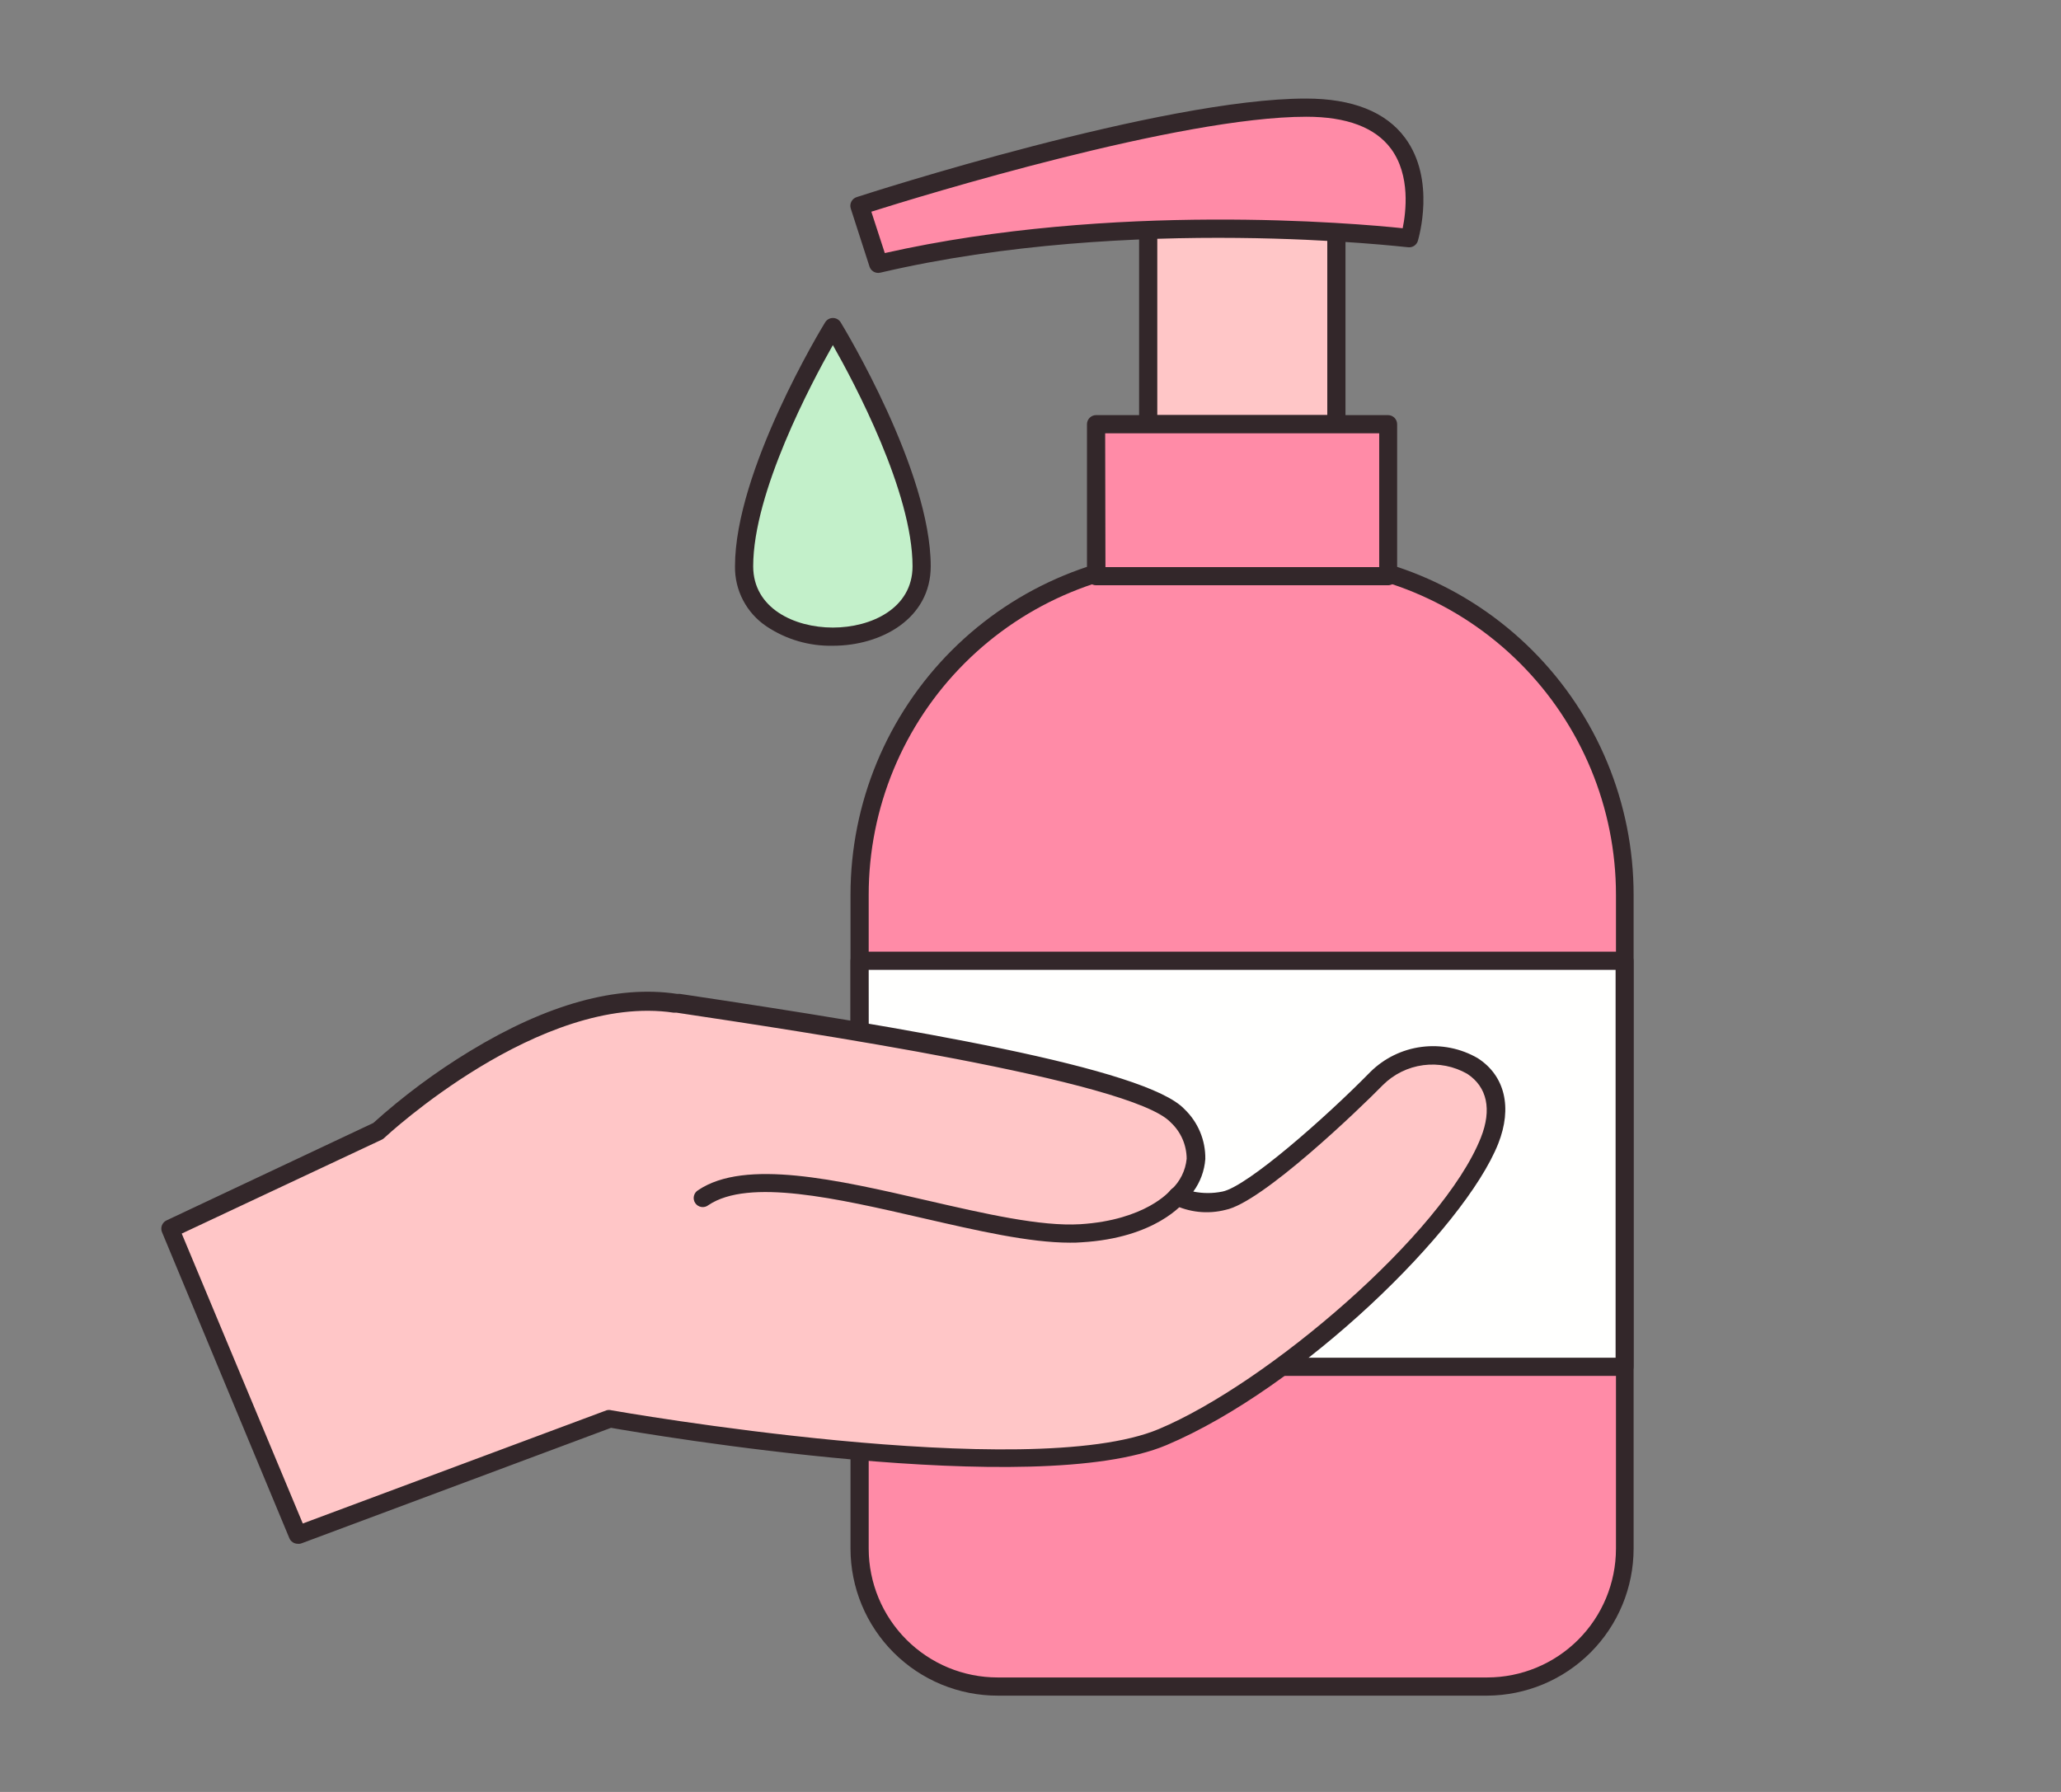 <svg width="230" height="200" viewBox="0 0 230 200" fill="none" xmlns="http://www.w3.org/2000/svg">
<rect x="0" y="0" width="230" height="200" fill="#808080" stroke="none"/>
<path d="M133.483 62.308H143.735C153.695 62.308 163.247 66.265 170.29 73.308C177.333 80.351 181.29 89.903 181.29 99.863V172.852C181.287 176.922 179.674 180.825 176.802 183.708C173.93 186.591 170.033 188.22 165.963 188.239H111.356C109.333 188.243 107.328 187.848 105.457 187.077C103.586 186.306 101.885 185.173 100.453 183.744C99.02 182.315 97.882 180.617 97.106 178.748C96.33 176.879 95.93 174.876 95.928 172.852V99.863C95.928 89.903 99.885 80.351 106.928 73.308C113.971 66.265 123.523 62.308 133.483 62.308V62.308Z" fill="#FF8BA7"/>
<path d="M165.963 189.254H111.356C109.2 189.257 107.064 188.835 105.07 188.012C103.077 187.189 101.265 185.982 99.738 184.459C98.211 182.935 96.999 181.126 96.171 179.135C95.343 177.144 94.916 175.009 94.913 172.852V99.863C94.913 89.634 98.977 79.823 106.21 72.59C113.444 65.357 123.254 61.293 133.483 61.293H143.735C153.964 61.293 163.775 65.357 171.008 72.59C178.241 79.823 182.305 89.634 182.305 99.863V172.852C182.3 177.19 180.578 181.35 177.516 184.423C174.455 187.496 170.301 189.233 165.963 189.254V189.254ZM133.483 63.323C123.792 63.323 114.498 67.173 107.646 74.025C100.793 80.878 96.943 90.172 96.943 99.863V172.852C96.949 176.664 98.466 180.318 101.162 183.012C103.859 185.707 107.514 187.222 111.326 187.224H165.963C169.774 187.222 173.428 185.706 176.123 183.012C178.818 180.317 180.333 176.663 180.336 172.852V99.863C180.336 90.172 176.486 80.878 169.633 74.025C162.781 67.173 153.487 63.323 143.796 63.323H133.483Z" fill="#33272A"/>
<path d="M181.31 107.263H95.959V152.552H181.31V107.263Z" fill="#FFFFFE"/>
<path d="M181.31 153.567H95.928C95.659 153.567 95.401 153.46 95.211 153.27C95.02 153.079 94.913 152.821 94.913 152.552V107.232C94.913 106.963 95.02 106.705 95.211 106.514C95.401 106.324 95.659 106.217 95.928 106.217H181.28C181.549 106.217 181.807 106.324 181.997 106.514C182.188 106.705 182.295 106.963 182.295 107.232V152.521C182.299 152.655 182.276 152.788 182.229 152.912C182.182 153.037 182.11 153.151 182.019 153.248C181.928 153.345 181.818 153.423 181.696 153.478C181.575 153.533 181.443 153.563 181.31 153.567ZM96.974 151.537H180.295V108.247H96.943L96.974 151.537Z" fill="#33272A"/>
<path d="M149.135 22.013H128.134V47.307H149.135V22.013Z" fill="#FFC6C7"/>
<path d="M149.135 48.362H128.134C127.865 48.362 127.607 48.255 127.417 48.065C127.226 47.874 127.119 47.616 127.119 47.347V21.972C127.119 21.703 127.226 21.445 127.417 21.254C127.607 21.064 127.865 20.957 128.134 20.957H149.135C149.404 20.957 149.662 21.064 149.852 21.254C150.043 21.445 150.15 21.703 150.15 21.972V47.347C150.15 47.616 150.043 47.874 149.852 48.065C149.662 48.255 149.404 48.362 149.135 48.362ZM129.149 46.332H148.12V22.987H129.149V46.332Z" fill="#33272A"/>
<path d="M157.305 26.58C157.305 26.58 126.632 22.774 98.06 29.442L95.928 22.987C95.928 22.987 129.748 12.035 145.755 12.035C161.761 12.035 157.305 26.58 157.305 26.58Z" fill="#FF8BA7"/>
<path d="M98.05 30.458C97.827 30.468 97.607 30.406 97.424 30.279C97.24 30.153 97.103 29.969 97.035 29.757L94.944 23.282C94.861 23.026 94.882 22.747 95.004 22.508C95.126 22.268 95.338 22.086 95.593 22.003C96.984 21.546 129.748 11 145.734 11C150.921 11 154.656 12.482 156.808 15.395C160.259 20.074 158.31 26.56 158.229 26.885C158.159 27.113 158.011 27.31 157.81 27.44C157.61 27.57 157.37 27.625 157.133 27.595C156.828 27.595 126.297 23.88 98.263 30.427C98.193 30.446 98.122 30.456 98.05 30.458V30.458ZM97.238 23.627L98.74 28.245C124.176 22.52 151.297 24.926 156.534 25.474C156.889 23.738 157.437 19.577 155.225 16.593C153.469 14.228 150.292 13.03 145.785 13.03C131.626 13.03 102.871 21.85 97.238 23.627Z" fill="#33272A"/>
<path d="M154.93 47.306H122.349V64.308H154.93V47.306Z" fill="#FF8BA7"/>
<path d="M154.93 65.323H122.318C122.049 65.323 121.791 65.216 121.601 65.025C121.41 64.835 121.303 64.577 121.303 64.308V47.347C121.303 47.078 121.41 46.82 121.601 46.629C121.791 46.439 122.049 46.332 122.318 46.332H154.9C155.169 46.332 155.427 46.439 155.618 46.629C155.808 46.82 155.915 47.078 155.915 47.347V64.348C155.905 64.605 155.797 64.849 155.615 65.03C155.432 65.21 155.187 65.315 154.93 65.323ZM123.364 63.293H153.915V48.362H123.333L123.364 63.293Z" fill="#33272A"/>
<path d="M102.851 63.202C102.851 73.676 83.038 73.676 83.038 63.202C83.038 52.727 92.944 36.507 92.944 36.507C92.944 36.507 102.851 52.727 102.851 63.202Z" fill="#C3F0CA"/>
<path d="M92.944 72.073C90.319 72.128 87.74 71.377 85.555 69.921C84.451 69.186 83.549 68.185 82.932 67.011C82.315 65.838 82.002 64.528 82.023 63.201C82.023 52.564 91.665 36.649 92.082 35.979C92.172 35.83 92.299 35.707 92.451 35.621C92.603 35.535 92.775 35.49 92.949 35.49C93.124 35.49 93.295 35.535 93.447 35.621C93.599 35.707 93.727 35.83 93.817 35.979C94.223 36.649 103.866 52.564 103.866 63.201C103.866 69.028 98.374 72.073 92.944 72.073ZM92.944 38.517C90.559 42.729 84.053 54.939 84.053 63.201C84.053 67.901 88.661 70.043 92.944 70.043C97.228 70.043 101.836 67.901 101.836 63.201C101.836 54.939 95.34 42.729 92.944 38.517Z" fill="#33272A"/>
<path d="M33.232 171.289L19.022 137.134L42.235 126.182C42.235 126.182 59.804 109.607 75.395 111.972C90.985 114.337 126.794 119.595 131.433 124.568C136.072 129.542 131.433 133.521 131.433 133.521C133.046 134.303 134.887 134.479 136.62 134.018C139.939 133.358 149.398 124.71 153.641 120.376C158.787 115.119 169.881 118.072 166.258 127.289C162.634 136.505 144.648 154.044 129.728 160.347C114.807 166.65 68.046 158.317 68.046 158.317L33.232 171.289Z" fill="#FFC6C7"/>
<path d="M33.232 172.304C33.03 172.305 32.832 172.245 32.664 172.133C32.495 172.021 32.365 171.861 32.288 171.674L18.078 137.52C17.977 137.278 17.974 137.007 18.069 136.763C18.163 136.519 18.348 136.321 18.585 136.21L41.656 125.34C44.991 122.336 48.6 119.651 52.436 117.321C61.063 112.074 68.838 109.922 75.547 110.927H75.862C101.308 114.723 127.901 119.209 132.184 123.797C132.933 124.514 133.526 125.379 133.926 126.336C134.326 127.293 134.524 128.322 134.508 129.359C134.412 130.672 133.947 131.931 133.169 132.993C134.24 133.212 135.345 133.212 136.417 132.993C139.167 132.445 147.917 124.751 152.921 119.646C154.472 118.108 156.486 117.124 158.653 116.845C160.819 116.566 163.017 117.008 164.908 118.103C167.953 120.062 168.785 123.624 167.202 127.634C163.426 137.164 145.237 154.927 130.174 161.291C115.579 167.452 72.431 160.103 68.188 159.363L33.678 172.243C33.537 172.3 33.383 172.321 33.232 172.304V172.304ZM20.28 137.682L33.79 170.04L67.691 157.404C67.867 157.355 68.053 157.355 68.229 157.404C68.686 157.485 114.848 165.605 129.332 159.494C141.421 154.419 161.01 137.702 165.263 126.964C166.501 123.838 165.963 121.32 163.751 119.859C162.26 119.002 160.529 118.66 158.825 118.886C157.12 119.112 155.538 119.892 154.321 121.107C151.642 123.848 140.822 134.221 136.772 135.033C134.788 135.542 132.687 135.318 130.854 134.404C130.718 134.32 130.604 134.206 130.52 134.069C130.437 133.933 130.386 133.779 130.373 133.62C130.361 133.461 130.385 133.301 130.446 133.153C130.507 133.005 130.601 132.874 130.723 132.77C131.692 131.869 132.298 130.645 132.428 129.329C132.424 128.566 132.263 127.812 131.956 127.113C131.649 126.415 131.201 125.787 130.641 125.269C126.277 120.59 89.392 115.119 75.517 113.028H75.192C60.271 110.795 43.047 126.852 42.874 127.014C42.797 127.089 42.708 127.151 42.61 127.197L20.28 137.682Z" fill="#33272A"/>
<path d="M119.405 138.697C114.878 138.697 109.062 137.357 102.932 135.946C93.411 133.754 83.555 131.48 79.059 134.505C78.95 134.592 78.823 134.656 78.688 134.692C78.553 134.728 78.412 134.736 78.274 134.715C78.136 134.694 78.004 134.644 77.885 134.57C77.767 134.495 77.665 134.397 77.587 134.281C77.508 134.165 77.455 134.035 77.429 133.897C77.403 133.76 77.406 133.619 77.438 133.483C77.469 133.346 77.529 133.218 77.612 133.106C77.695 132.994 77.801 132.9 77.922 132.83C83.15 129.308 93.442 131.673 103.389 133.967C109.956 135.48 116.147 136.901 120.542 136.637C127.87 136.18 130.56 132.912 130.591 132.871C130.673 132.766 130.774 132.678 130.89 132.612C131.007 132.546 131.134 132.503 131.267 132.487C131.399 132.47 131.534 132.48 131.662 132.516C131.791 132.551 131.911 132.611 132.017 132.693C132.122 132.775 132.21 132.877 132.276 132.993C132.342 133.109 132.384 133.237 132.401 133.37C132.417 133.502 132.408 133.636 132.372 133.765C132.337 133.894 132.276 134.014 132.194 134.119C132.062 134.282 128.987 138.179 120.674 138.657C120.288 138.697 119.842 138.697 119.405 138.697Z" fill="#33272A"/>
</svg>
